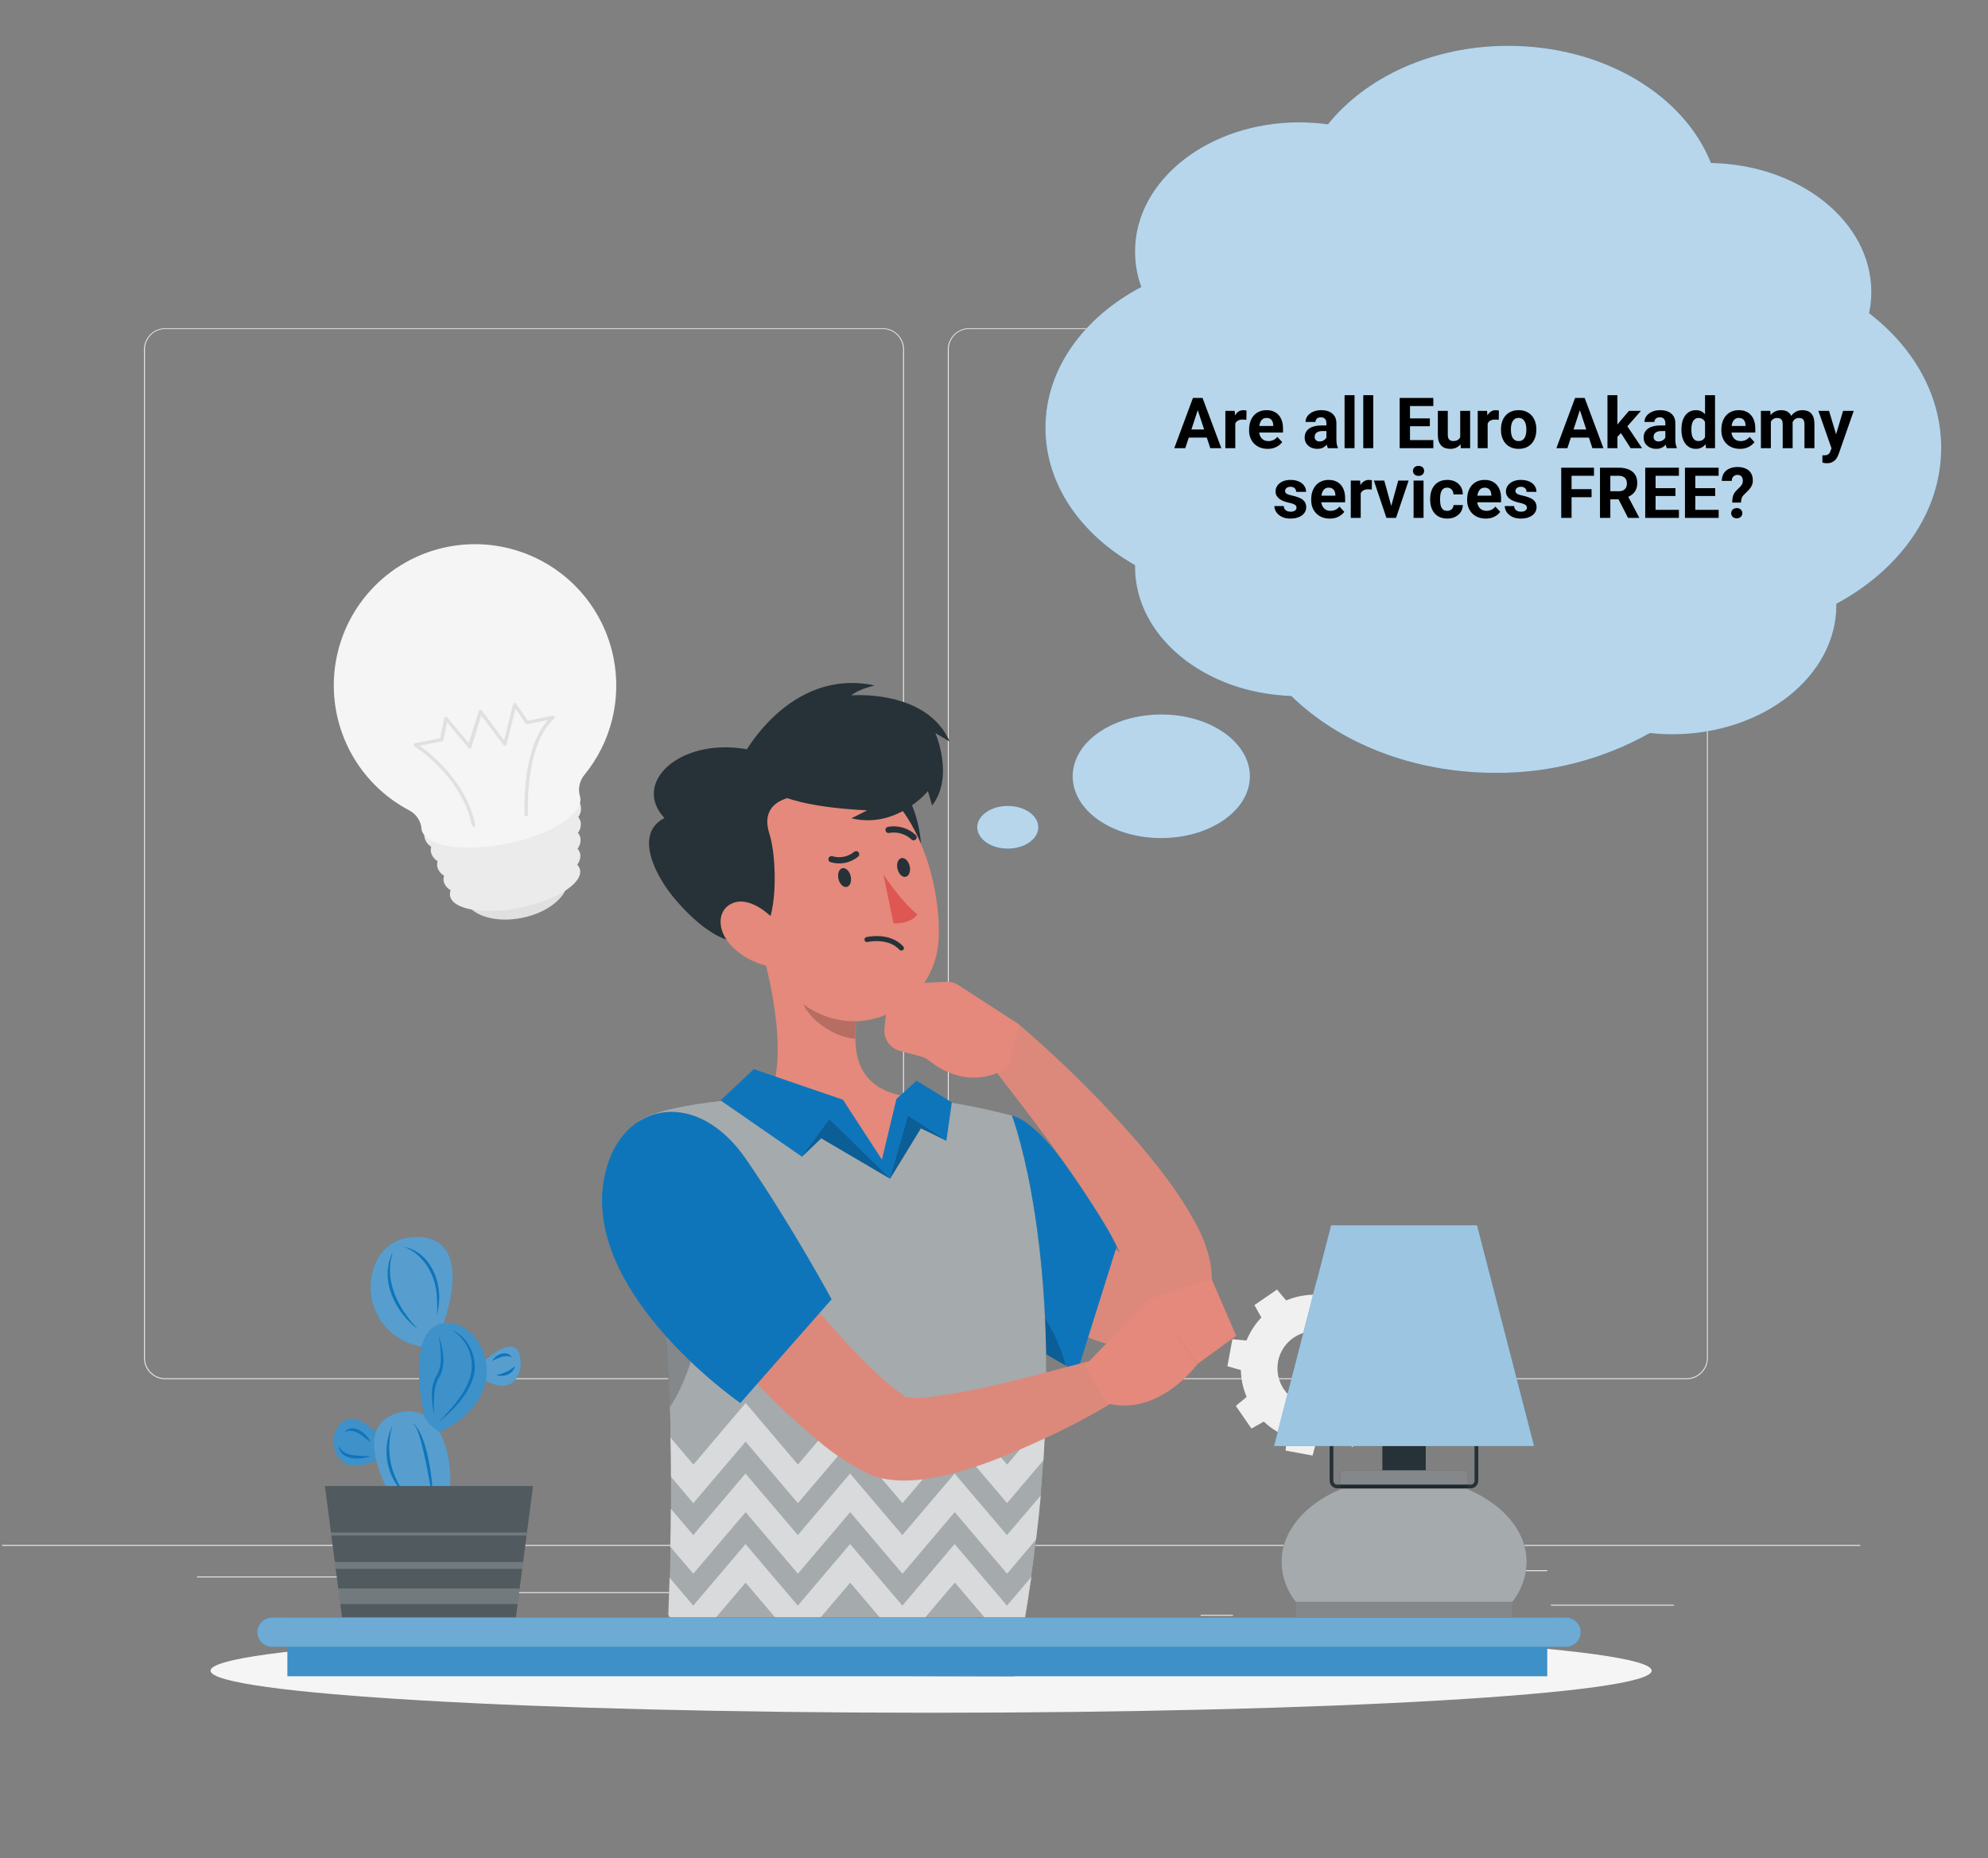<svg width="399" height="373" viewBox="0 0 399 373" fill="none" xmlns="http://www.w3.org/2000/svg">
<rect x="0" y="0" width="399" height="373" fill="#808080" stroke="none"/>
<g clip-path="url(#clip0_5117_7294)">
<path d="M373.348 310.137H0.404V310.323H373.348V310.137Z" fill="#EBEBEB"/>
<path d="M335.979 322.141H311.275V322.327H335.979V322.141Z" fill="#EBEBEB"/>
<path d="M247.457 324.17H240.976V324.356H247.457V324.17Z" fill="#EBEBEB"/>
<path d="M310.53 315.217H296.216V315.403H310.53V315.217Z" fill="#EBEBEB"/>
<path d="M71.748 316.471H39.533V316.657H71.748V316.471Z" fill="#EBEBEB"/>
<path d="M83.115 316.471H78.394V316.657H83.115V316.471Z" fill="#EBEBEB"/>
<path d="M168.341 319.619H98.466V319.806H168.341V319.619Z" fill="#EBEBEB"/>
<path d="M177.18 276.865H33.156C32.028 276.863 30.946 276.414 30.149 275.615C29.352 274.816 28.904 273.734 28.904 272.606V70.119C28.914 68.997 29.366 67.924 30.162 67.133C30.958 66.343 32.034 65.898 33.156 65.897H177.18C178.309 65.897 179.392 66.345 180.191 67.144C180.99 67.943 181.439 69.026 181.439 70.156V272.606C181.439 273.735 180.99 274.819 180.191 275.618C179.392 276.417 178.309 276.865 177.18 276.865ZM33.156 66.046C32.077 66.048 31.043 66.478 30.281 67.241C29.519 68.005 29.091 69.04 29.091 70.119V272.606C29.091 273.685 29.519 274.719 30.281 275.483C31.043 276.247 32.077 276.677 33.156 276.679H177.18C178.259 276.677 179.294 276.247 180.057 275.484C180.82 274.72 181.25 273.685 181.252 272.606V70.119C181.25 69.039 180.82 68.004 180.057 67.241C179.294 66.477 178.259 66.048 177.18 66.046H33.156Z" fill="#EBEBEB"/>
<path d="M338.523 276.865H194.491C193.362 276.863 192.28 276.414 191.482 275.615C190.684 274.817 190.234 273.735 190.232 272.606V70.119C190.244 68.996 190.698 67.923 191.495 67.133C192.292 66.343 193.369 65.898 194.491 65.897H338.523C339.643 65.9 340.717 66.346 341.512 67.136C342.306 67.927 342.757 68.998 342.767 70.119V272.606C342.767 273.733 342.32 274.814 341.525 275.612C340.729 276.411 339.65 276.861 338.523 276.865ZM194.491 66.046C193.412 66.048 192.377 66.477 191.614 67.241C190.851 68.004 190.421 69.039 190.419 70.119V272.606C190.421 273.685 190.851 274.72 191.614 275.484C192.377 276.247 193.412 276.677 194.491 276.679H338.523C339.602 276.677 340.637 276.247 341.4 275.484C342.164 274.72 342.593 273.685 342.595 272.606V70.119C342.593 69.039 342.164 68.004 341.4 67.241C340.637 66.477 339.602 66.048 338.523 66.046H194.491Z" fill="#EBEBEB"/>
<path d="M249.046 275.038C249.089 276.89 249.481 278.718 250.202 280.424L248.039 282.237L251.164 286.773L253.655 285.378C254.994 286.653 256.56 287.665 258.272 288.362L258.019 291.197L263.434 292.196L264.18 289.458C266.032 289.414 267.858 289.021 269.565 288.302L271.393 290.488L275.928 287.37L274.54 284.878C275.817 283.54 276.829 281.974 277.524 280.26L280.358 280.514L281.358 275.098L278.62 274.352C278.581 272.499 278.188 270.671 277.464 268.966L279.657 267.138L276.539 262.602L274.041 263.99C272.707 262.712 271.143 261.699 269.431 261.006L269.677 258.164L264.269 257.164L263.524 259.909C261.672 259.95 259.845 260.34 258.138 261.058L256.303 258.872L251.768 261.991L253.163 264.482C251.89 265.822 250.878 267.388 250.18 269.1L247.345 268.846L246.346 274.262L249.046 275.038ZM256.505 273.352C256.77 271.9 257.461 270.559 258.49 269.499C259.518 268.44 260.837 267.709 262.281 267.4C263.725 267.091 265.228 267.218 266.6 267.764C267.971 268.31 269.15 269.251 269.987 270.467C270.824 271.684 271.281 273.121 271.3 274.598C271.319 276.074 270.9 277.523 270.095 278.761C269.29 279.999 268.136 280.971 266.779 281.552C265.422 282.134 263.923 282.299 262.472 282.028C260.533 281.664 258.818 280.547 257.701 278.921C256.584 277.295 256.157 275.293 256.512 273.352H256.505Z" fill="#F0F0F0"/>
<path d="M113.861 176.088C114.54 179.445 110.475 183.108 104.784 184.257C99.093 185.406 93.931 183.608 93.252 180.251C92.573 176.894 96.639 173.223 102.33 172.045C108.021 170.866 113.182 172.724 113.861 176.088Z" fill="#E0E0E0"/>
<path d="M116.062 164.025C116.515 163.387 116.7 162.597 116.577 161.824C115.913 158.519 108.372 157.266 99.69 159.012C91.007 160.757 84.548 164.86 85.212 168.158C85.406 168.916 85.884 169.57 86.547 169.985C86.445 170.345 86.427 170.722 86.495 171.09C86.687 171.841 87.17 172.485 87.838 172.88C87.723 173.249 87.7 173.641 87.77 174.021C87.868 174.393 88.04 174.742 88.276 175.045C88.512 175.349 88.807 175.602 89.143 175.789C89.014 176.161 88.983 176.559 89.053 176.946C89.153 177.318 89.328 177.666 89.568 177.968C89.808 178.269 90.108 178.518 90.448 178.699C90.302 179.074 90.263 179.482 90.336 179.877C90.888 182.623 97.176 183.667 104.374 182.212C111.572 180.758 116.964 177.356 116.412 174.611C116.321 174.218 116.125 173.857 115.846 173.566C116.091 173.27 116.271 172.926 116.375 172.556C116.479 172.186 116.505 171.798 116.45 171.418C116.368 171.031 116.185 170.674 115.92 170.381C116.155 170.077 116.328 169.729 116.426 169.357C116.525 168.986 116.548 168.598 116.495 168.217C116.413 167.841 116.242 167.491 115.995 167.195C116.456 166.572 116.652 165.792 116.539 165.025C116.458 164.66 116.294 164.318 116.062 164.025Z" fill="#EBEBEB"/>
<path d="M123.14 132.081C122.21 127.385 120.105 123.002 117.023 119.339C113.941 115.676 109.982 112.854 105.515 111.135C101.047 109.416 96.218 108.856 91.476 109.508C86.734 110.161 82.234 112.003 78.397 114.864C74.559 117.725 71.509 121.512 69.53 125.871C67.55 130.23 66.707 135.019 67.079 139.791C67.45 144.564 69.024 149.165 71.653 153.165C74.283 157.165 77.882 160.434 82.116 162.667C82.795 163.017 83.376 163.529 83.809 164.158C84.243 164.786 84.514 165.512 84.6 166.271C84.6 166.345 84.6 166.42 84.6 166.494C85.279 169.851 92.961 171.127 101.755 169.352C110.549 167.576 117.128 163.384 116.449 160.064C116.449 159.989 116.449 159.922 116.397 159.847C116.183 159.108 116.155 158.326 116.315 157.573C116.475 156.82 116.819 156.117 117.315 155.528C119.956 152.292 121.848 148.512 122.855 144.458C123.862 140.404 123.96 136.177 123.14 132.081Z" fill="#F5F5F5"/>
<path d="M105.716 163.868H105.649C105.559 163.872 105.471 163.841 105.404 163.781C105.337 163.721 105.296 163.637 105.291 163.547C105.291 162.995 104.597 150.522 109.967 144.547L105.85 145.375C105.785 145.391 105.717 145.386 105.655 145.36C105.594 145.335 105.542 145.29 105.507 145.233L103.463 142.249L101.658 149.448C101.641 149.51 101.608 149.566 101.562 149.61C101.516 149.655 101.459 149.687 101.397 149.702C101.334 149.715 101.268 149.71 101.207 149.688C101.147 149.665 101.093 149.626 101.054 149.575L96.579 143.607L94.609 150.015C94.596 150.076 94.563 150.131 94.516 150.173C94.469 150.214 94.411 150.24 94.348 150.246C94.289 150.256 94.228 150.251 94.17 150.232C94.113 150.212 94.061 150.179 94.02 150.134L89.724 144.972L88.978 148.553C88.968 148.618 88.937 148.679 88.89 148.726C88.843 148.773 88.782 148.804 88.717 148.814L84.242 149.709C86.479 151.313 93.647 156.99 95.378 165.569C95.387 165.613 95.387 165.658 95.378 165.701C95.37 165.745 95.353 165.786 95.328 165.823C95.303 165.861 95.272 165.892 95.235 165.917C95.198 165.942 95.156 165.959 95.113 165.968C95.069 165.977 95.025 165.977 94.981 165.969C94.937 165.96 94.896 165.943 94.859 165.918C94.822 165.894 94.79 165.862 94.765 165.825C94.74 165.788 94.723 165.747 94.714 165.703C92.715 155.826 83.302 149.881 83.205 149.828C83.147 149.792 83.101 149.739 83.073 149.677C83.046 149.614 83.037 149.545 83.049 149.477C83.061 149.41 83.093 149.348 83.141 149.299C83.189 149.25 83.25 149.216 83.317 149.202L88.322 148.195L89.157 144.151C89.168 144.089 89.198 144.031 89.241 143.984C89.285 143.938 89.341 143.905 89.403 143.89C89.465 143.872 89.531 143.873 89.592 143.893C89.653 143.913 89.707 143.951 89.746 144.002L94.072 149.172L96.101 142.734C96.118 142.673 96.152 142.618 96.199 142.575C96.246 142.533 96.304 142.505 96.367 142.494C96.429 142.483 96.493 142.49 96.552 142.514C96.611 142.538 96.661 142.578 96.698 142.63L101.173 148.598L102.993 141.384C103.01 141.321 103.044 141.265 103.091 141.221C103.139 141.177 103.198 141.148 103.262 141.138C103.326 141.124 103.392 141.131 103.452 141.156C103.512 141.181 103.562 141.224 103.597 141.279L105.94 144.681L110.937 143.674C111.01 143.656 111.087 143.665 111.155 143.697C111.223 143.73 111.278 143.785 111.31 143.853C111.342 143.919 111.353 143.994 111.339 144.067C111.326 144.139 111.289 144.206 111.235 144.256C105.231 149.605 105.962 163.383 105.969 163.525C105.972 163.602 105.948 163.678 105.902 163.741C105.856 163.803 105.791 163.848 105.716 163.868Z" fill="#E0E0E0"/>
<path d="M186.876 343.827C266.748 343.827 331.497 340.046 331.497 335.382C331.497 330.718 266.748 326.938 186.876 326.938C107.005 326.938 42.256 330.718 42.256 335.382C42.256 340.046 107.005 343.827 186.876 343.827Z" fill="#F5F5F5"/>
<path d="M389.606 89.897C389.606 79.315 384.071 69.746 375.136 62.872C375.433 61.474 375.584 60.05 375.588 58.621C375.588 44.511 361.246 33.043 343.394 32.717C337.968 19.06 321.835 9.201 302.699 9.201C287.47 9.201 274.104 15.496 266.526 24.957C264.614 24.695 262.687 24.562 260.757 24.559C242.561 24.559 227.803 36.172 227.803 50.499C227.801 52.925 228.23 55.332 229.069 57.608C217.475 63.704 209.825 74.087 209.825 85.882C209.825 97.242 216.915 107.281 227.803 113.45V113.812C227.803 127.722 241.693 139.137 259.165 139.715C268.787 149.122 283.546 155.146 300.095 155.146C310.961 155.239 321.663 152.483 331.132 147.15C332.621 147.317 334.118 147.402 335.617 147.403C353.812 147.403 368.571 135.79 368.571 121.463V121.21C381.304 114.336 389.606 102.886 389.606 89.897Z" fill="#0F75BB"/>
<path d="M208.396 166.072C208.396 168.442 205.646 170.359 202.264 170.359C198.882 170.359 196.133 168.442 196.133 166.072C196.133 163.703 198.882 161.785 202.264 161.785C205.646 161.785 208.396 163.703 208.396 166.072Z" fill="#0F75BB"/>
<path d="M250.863 155.833C250.863 162.689 242.887 168.242 233.048 168.242C223.209 168.242 215.287 162.725 215.287 155.833C215.287 148.941 223.263 143.424 233.102 143.424C242.941 143.424 250.863 149.032 250.863 155.833Z" fill="#0F75BB"/>
<path opacity="0.7" d="M389.606 89.897C389.606 79.315 384.071 69.746 375.136 62.872C375.433 61.474 375.584 60.05 375.588 58.621C375.588 44.511 361.246 33.043 343.394 32.717C337.968 19.06 321.835 9.201 302.699 9.201C287.47 9.201 274.104 15.496 266.526 24.957C264.614 24.695 262.687 24.562 260.757 24.559C242.561 24.559 227.803 36.172 227.803 50.499C227.801 52.925 228.23 55.332 229.069 57.608C217.475 63.704 209.825 74.087 209.825 85.882C209.825 97.242 216.915 107.281 227.803 113.45V113.812C227.803 127.722 241.693 139.137 259.165 139.715C268.787 149.122 283.546 155.146 300.095 155.146C310.961 155.239 321.663 152.483 331.132 147.15C332.621 147.317 334.118 147.402 335.617 147.403C353.812 147.403 368.571 135.79 368.571 121.463V121.21C381.304 114.336 389.606 102.886 389.606 89.897Z" fill="white"/>
<path d="M240.631 81.612L237.89 89.967H235.682L239.427 79.889H240.832L240.631 81.612ZM242.908 89.967L240.16 81.612L239.939 79.889H241.358L245.123 89.967H242.908ZM242.784 86.215V87.842H237.461V86.215H242.784ZM247.926 84.111V89.967H245.933V82.477H247.809L247.926 84.111ZM250.183 82.429L250.148 84.277C250.051 84.263 249.934 84.252 249.795 84.243C249.662 84.229 249.539 84.222 249.428 84.222C249.147 84.222 248.902 84.259 248.695 84.332C248.492 84.402 248.321 84.505 248.183 84.644C248.049 84.782 247.947 84.951 247.878 85.149C247.813 85.348 247.776 85.574 247.767 85.828L247.366 85.703C247.366 85.219 247.414 84.773 247.511 84.367C247.608 83.956 247.749 83.599 247.933 83.294C248.123 82.99 248.353 82.754 248.626 82.588C248.898 82.422 249.209 82.339 249.56 82.339C249.671 82.339 249.784 82.348 249.899 82.367C250.015 82.38 250.109 82.401 250.183 82.429ZM254.433 90.105C253.851 90.105 253.33 90.013 252.869 89.828C252.407 89.639 252.015 89.378 251.692 89.046C251.373 88.714 251.129 88.329 250.958 87.89C250.787 87.447 250.702 86.977 250.702 86.478V86.201C250.702 85.634 250.783 85.115 250.944 84.644C251.106 84.173 251.337 83.765 251.637 83.419C251.941 83.073 252.31 82.807 252.744 82.623C253.178 82.434 253.667 82.339 254.211 82.339C254.742 82.339 255.213 82.427 255.623 82.602C256.034 82.777 256.378 83.027 256.655 83.35C256.936 83.673 257.149 84.06 257.292 84.512C257.435 84.96 257.506 85.458 257.506 86.007V86.838H251.553V85.509H255.547V85.357C255.547 85.08 255.497 84.833 255.395 84.616C255.298 84.395 255.15 84.219 254.952 84.09C254.754 83.961 254.5 83.896 254.191 83.896C253.928 83.896 253.702 83.954 253.512 84.07C253.323 84.185 253.169 84.346 253.049 84.554C252.933 84.762 252.846 85.006 252.786 85.288C252.73 85.565 252.702 85.869 252.702 86.201V86.478C252.702 86.778 252.744 87.055 252.827 87.309C252.915 87.563 253.037 87.782 253.194 87.966C253.355 88.151 253.549 88.294 253.775 88.396C254.006 88.497 254.267 88.548 254.558 88.548C254.917 88.548 255.252 88.479 255.561 88.34C255.875 88.197 256.145 87.983 256.371 87.697L257.34 88.749C257.183 88.975 256.969 89.192 256.696 89.399C256.429 89.607 256.106 89.778 255.727 89.911C255.349 90.041 254.917 90.105 254.433 90.105ZM266.214 88.278V84.942C266.214 84.702 266.175 84.496 266.096 84.326C266.018 84.15 265.895 84.014 265.729 83.917C265.568 83.82 265.358 83.772 265.099 83.772C264.878 83.772 264.686 83.811 264.525 83.889C264.363 83.963 264.239 84.072 264.151 84.215C264.063 84.353 264.02 84.517 264.02 84.706H262.026C262.026 84.388 262.1 84.086 262.248 83.799C262.395 83.513 262.61 83.262 262.891 83.045C263.173 82.823 263.507 82.65 263.895 82.526C264.287 82.401 264.726 82.339 265.21 82.339C265.792 82.339 266.308 82.436 266.761 82.63C267.213 82.823 267.568 83.114 267.827 83.502C268.09 83.889 268.221 84.374 268.221 84.955V88.16C268.221 88.571 268.246 88.908 268.297 89.171C268.348 89.429 268.422 89.655 268.519 89.849V89.967H266.504C266.408 89.764 266.334 89.51 266.283 89.205C266.237 88.896 266.214 88.587 266.214 88.278ZM266.477 85.405L266.491 86.534H265.376C265.113 86.534 264.885 86.564 264.691 86.624C264.497 86.684 264.338 86.769 264.213 86.88C264.089 86.986 263.996 87.11 263.936 87.254C263.881 87.397 263.853 87.553 263.853 87.724C263.853 87.895 263.893 88.049 263.971 88.188C264.05 88.322 264.163 88.428 264.31 88.506C264.458 88.58 264.631 88.617 264.829 88.617C265.129 88.617 265.39 88.557 265.612 88.437C265.833 88.317 266.004 88.169 266.124 87.994C266.248 87.819 266.313 87.653 266.318 87.496L266.844 88.34C266.77 88.529 266.668 88.725 266.539 88.928C266.414 89.132 266.255 89.323 266.061 89.503C265.868 89.678 265.635 89.824 265.362 89.939C265.09 90.05 264.767 90.105 264.393 90.105C263.918 90.105 263.487 90.011 263.099 89.821C262.716 89.628 262.411 89.362 262.185 89.025C261.964 88.684 261.853 88.296 261.853 87.863C261.853 87.47 261.927 87.122 262.075 86.817C262.222 86.513 262.439 86.257 262.725 86.049C263.016 85.837 263.378 85.678 263.812 85.572C264.246 85.461 264.749 85.405 265.321 85.405H266.477ZM271.862 79.335V89.967H269.862V79.335H271.862ZM275.614 79.335V89.967H273.613V79.335H275.614ZM287.678 88.347V89.967H282.314V88.347H287.678ZM282.992 79.889V89.967H280.916V79.889H282.992ZM286.979 83.993V85.572H282.314V83.993H286.979ZM287.671 79.889V81.515H282.314V79.889H287.671ZM293.07 88.174V82.477H295.064V89.967H293.188L293.07 88.174ZM293.292 86.637L293.88 86.624C293.88 87.122 293.822 87.586 293.707 88.015C293.592 88.439 293.419 88.809 293.188 89.122C292.957 89.431 292.666 89.674 292.316 89.849C291.965 90.02 291.552 90.105 291.077 90.105C290.712 90.105 290.375 90.055 290.066 89.953C289.762 89.847 289.499 89.683 289.277 89.462C289.06 89.235 288.889 88.947 288.765 88.596C288.645 88.241 288.585 87.814 288.585 87.316V82.477H290.578V87.33C290.578 87.551 290.604 87.738 290.655 87.89C290.71 88.043 290.786 88.167 290.883 88.264C290.98 88.361 291.093 88.43 291.222 88.472C291.356 88.513 291.504 88.534 291.665 88.534C292.076 88.534 292.399 88.451 292.634 88.285C292.874 88.119 293.043 87.893 293.139 87.606C293.241 87.316 293.292 86.993 293.292 86.637ZM298.58 84.111V89.967H296.586V82.477H298.462L298.58 84.111ZM300.836 82.429L300.802 84.277C300.705 84.263 300.587 84.252 300.449 84.243C300.315 84.229 300.193 84.222 300.082 84.222C299.8 84.222 299.556 84.259 299.348 84.332C299.145 84.402 298.974 84.505 298.836 84.644C298.702 84.782 298.601 84.951 298.531 85.149C298.467 85.348 298.43 85.574 298.421 85.828L298.019 85.703C298.019 85.219 298.068 84.773 298.165 84.367C298.262 83.956 298.402 83.599 298.587 83.294C298.776 82.99 299.007 82.754 299.279 82.588C299.551 82.422 299.863 82.339 300.213 82.339C300.324 82.339 300.437 82.348 300.553 82.367C300.668 82.38 300.763 82.401 300.836 82.429ZM301.252 86.298V86.153C301.252 85.604 301.33 85.099 301.487 84.637C301.644 84.171 301.872 83.767 302.172 83.426C302.472 83.084 302.841 82.819 303.28 82.63C303.718 82.436 304.221 82.339 304.789 82.339C305.356 82.339 305.862 82.436 306.305 82.63C306.748 82.819 307.119 83.084 307.419 83.426C307.724 83.767 307.954 84.171 308.111 84.637C308.268 85.099 308.347 85.604 308.347 86.153V86.298C308.347 86.843 308.268 87.348 308.111 87.814C307.954 88.276 307.724 88.679 307.419 89.025C307.119 89.367 306.75 89.632 306.312 89.821C305.873 90.011 305.37 90.105 304.803 90.105C304.235 90.105 303.73 90.011 303.287 89.821C302.848 89.632 302.477 89.367 302.172 89.025C301.872 88.679 301.644 88.276 301.487 87.814C301.33 87.348 301.252 86.843 301.252 86.298ZM303.245 86.153V86.298C303.245 86.612 303.273 86.905 303.328 87.177C303.384 87.45 303.471 87.689 303.591 87.897C303.716 88.1 303.877 88.259 304.076 88.375C304.274 88.49 304.516 88.548 304.803 88.548C305.079 88.548 305.317 88.49 305.516 88.375C305.714 88.259 305.873 88.1 305.993 87.897C306.113 87.689 306.201 87.45 306.256 87.177C306.316 86.905 306.346 86.612 306.346 86.298V86.153C306.346 85.848 306.316 85.562 306.256 85.295C306.201 85.022 306.111 84.782 305.986 84.575C305.866 84.362 305.707 84.196 305.509 84.076C305.31 83.956 305.07 83.896 304.789 83.896C304.507 83.896 304.267 83.956 304.069 84.076C303.875 84.196 303.716 84.362 303.591 84.575C303.471 84.782 303.384 85.022 303.328 85.295C303.273 85.562 303.245 85.848 303.245 86.153ZM317.324 81.612L314.583 89.967H312.375L316.12 79.889H317.525L317.324 81.612ZM319.601 89.967L316.853 81.612L316.632 79.889H318.051L321.816 89.967H319.601ZM319.477 86.215V87.842H314.154V86.215H319.477ZM324.62 79.328V89.967H322.626V79.328H324.62ZM329.34 82.477L326.087 86.188L324.343 87.953L323.616 86.513L325 84.755L326.945 82.477H329.34ZM327.271 89.967L325.056 86.506L326.433 85.302L329.569 89.967H327.271ZM334.241 88.278V84.942C334.241 84.702 334.202 84.496 334.123 84.326C334.045 84.15 333.922 84.014 333.756 83.917C333.595 83.82 333.385 83.772 333.126 83.772C332.905 83.772 332.713 83.811 332.552 83.889C332.39 83.963 332.266 84.072 332.178 84.215C332.09 84.353 332.047 84.517 332.047 84.706H330.053C330.053 84.388 330.127 84.086 330.275 83.799C330.422 83.513 330.637 83.262 330.918 83.045C331.2 82.823 331.534 82.65 331.922 82.526C332.314 82.401 332.753 82.339 333.237 82.339C333.819 82.339 334.335 82.436 334.788 82.63C335.24 82.823 335.595 83.114 335.854 83.502C336.117 83.889 336.248 84.374 336.248 84.955V88.16C336.248 88.571 336.274 88.908 336.324 89.171C336.375 89.429 336.449 89.655 336.546 89.849V89.967H334.532C334.435 89.764 334.361 89.51 334.31 89.205C334.264 88.896 334.241 88.587 334.241 88.278ZM334.504 85.405L334.518 86.534H333.403C333.14 86.534 332.912 86.564 332.718 86.624C332.524 86.684 332.365 86.769 332.24 86.88C332.116 86.986 332.024 87.11 331.964 87.254C331.908 87.397 331.881 87.553 331.881 87.724C331.881 87.895 331.92 88.049 331.998 88.188C332.077 88.322 332.19 88.428 332.337 88.506C332.485 88.58 332.658 88.617 332.856 88.617C333.156 88.617 333.417 88.557 333.639 88.437C333.86 88.317 334.031 88.169 334.151 87.994C334.275 87.819 334.34 87.653 334.345 87.496L334.871 88.34C334.797 88.529 334.695 88.725 334.566 88.928C334.442 89.132 334.282 89.323 334.089 89.503C333.895 89.678 333.662 89.824 333.389 89.939C333.117 90.05 332.794 90.105 332.42 90.105C331.945 90.105 331.514 90.011 331.126 89.821C330.743 89.628 330.438 89.362 330.212 89.025C329.991 88.684 329.88 88.296 329.88 87.863C329.88 87.47 329.954 87.122 330.102 86.817C330.249 86.513 330.466 86.257 330.752 86.049C331.043 85.837 331.405 85.678 331.839 85.572C332.273 85.461 332.776 85.405 333.348 85.405H334.504ZM342.208 88.333V79.335H344.215V89.967H342.409L342.208 88.333ZM337.473 86.312V86.167C337.473 85.594 337.538 85.075 337.667 84.609C337.796 84.139 337.986 83.735 338.235 83.398C338.484 83.061 338.791 82.8 339.155 82.616C339.52 82.431 339.935 82.339 340.401 82.339C340.84 82.339 341.223 82.431 341.55 82.616C341.882 82.8 342.164 83.064 342.395 83.405C342.63 83.742 342.819 84.141 342.962 84.602C343.105 85.059 343.209 85.56 343.274 86.105V86.423C343.209 86.944 343.105 87.429 342.962 87.876C342.819 88.324 342.63 88.716 342.395 89.053C342.164 89.385 341.882 89.644 341.55 89.828C341.218 90.013 340.83 90.105 340.387 90.105C339.921 90.105 339.506 90.011 339.141 89.821C338.782 89.632 338.477 89.367 338.228 89.025C337.983 88.684 337.796 88.282 337.667 87.821C337.538 87.36 337.473 86.857 337.473 86.312ZM339.467 86.167V86.312C339.467 86.621 339.49 86.91 339.536 87.177C339.587 87.445 339.668 87.683 339.778 87.89C339.894 88.093 340.041 88.252 340.221 88.368C340.406 88.479 340.63 88.534 340.893 88.534C341.234 88.534 341.516 88.458 341.737 88.306C341.959 88.149 342.127 87.934 342.242 87.662C342.362 87.39 342.432 87.076 342.45 86.721V85.814C342.436 85.523 342.395 85.262 342.325 85.032C342.261 84.796 342.164 84.596 342.035 84.429C341.91 84.263 341.753 84.134 341.564 84.042C341.379 83.95 341.16 83.903 340.907 83.903C340.648 83.903 340.427 83.963 340.242 84.083C340.057 84.199 339.907 84.358 339.792 84.561C339.681 84.764 339.598 85.004 339.543 85.281C339.492 85.553 339.467 85.848 339.467 86.167ZM349.22 90.105C348.638 90.105 348.117 90.013 347.655 89.828C347.194 89.639 346.802 89.378 346.479 89.046C346.16 88.714 345.916 88.329 345.745 87.89C345.574 87.447 345.489 86.977 345.489 86.478V86.201C345.489 85.634 345.569 85.115 345.731 84.644C345.892 84.173 346.123 83.765 346.423 83.419C346.728 83.073 347.097 82.807 347.531 82.623C347.964 82.434 348.454 82.339 348.998 82.339C349.529 82.339 349.999 82.427 350.41 82.602C350.821 82.777 351.165 83.027 351.441 83.35C351.723 83.673 351.935 84.06 352.078 84.512C352.221 84.96 352.293 85.458 352.293 86.007V86.838H346.34V85.509H350.334V85.357C350.334 85.08 350.283 84.833 350.182 84.616C350.085 84.395 349.937 84.219 349.739 84.09C349.54 83.961 349.286 83.896 348.977 83.896C348.714 83.896 348.488 83.954 348.299 84.07C348.11 84.185 347.955 84.346 347.835 84.554C347.72 84.762 347.632 85.006 347.572 85.288C347.517 85.565 347.489 85.869 347.489 86.201V86.478C347.489 86.778 347.531 87.055 347.614 87.309C347.701 87.563 347.824 87.782 347.981 87.966C348.142 88.151 348.336 88.294 348.562 88.396C348.793 88.497 349.053 88.548 349.344 88.548C349.704 88.548 350.039 88.479 350.348 88.34C350.662 88.197 350.932 87.983 351.158 87.697L352.127 88.749C351.97 88.975 351.755 89.192 351.483 89.399C351.215 89.607 350.892 89.778 350.514 89.911C350.136 90.041 349.704 90.105 349.22 90.105ZM355.421 84.028V89.967H353.421V82.477H355.297L355.421 84.028ZM355.145 85.959H354.591C354.591 85.438 354.653 84.958 354.778 84.519C354.907 84.076 355.094 83.693 355.338 83.37C355.588 83.043 355.894 82.789 356.259 82.609C356.624 82.429 357.046 82.339 357.526 82.339C357.858 82.339 358.162 82.39 358.439 82.491C358.716 82.588 358.954 82.743 359.152 82.955C359.355 83.163 359.512 83.435 359.623 83.772C359.734 84.104 359.789 84.503 359.789 84.969V89.967H357.796V85.191C357.796 84.849 357.749 84.586 357.657 84.402C357.565 84.217 357.433 84.088 357.263 84.014C357.097 83.94 356.896 83.903 356.66 83.903C356.402 83.903 356.176 83.956 355.982 84.062C355.793 84.169 355.636 84.316 355.511 84.505C355.387 84.69 355.295 84.907 355.235 85.156C355.175 85.405 355.145 85.673 355.145 85.959ZM359.602 85.731L358.889 85.821C358.889 85.332 358.949 84.877 359.069 84.457C359.194 84.037 359.376 83.668 359.616 83.35C359.861 83.031 360.163 82.784 360.523 82.609C360.883 82.429 361.298 82.339 361.769 82.339C362.129 82.339 362.456 82.392 362.752 82.498C363.047 82.6 363.298 82.763 363.506 82.99C363.718 83.211 363.88 83.502 363.991 83.862C364.106 84.222 364.164 84.662 364.164 85.184V89.967H362.163V85.184C362.163 84.838 362.117 84.575 362.025 84.395C361.937 84.21 361.808 84.083 361.637 84.014C361.471 83.94 361.273 83.903 361.042 83.903C360.802 83.903 360.592 83.952 360.412 84.049C360.232 84.141 360.082 84.27 359.962 84.436C359.842 84.602 359.752 84.796 359.692 85.018C359.632 85.235 359.602 85.472 359.602 85.731ZM367.929 89.122L369.916 82.477H372.054L369.043 91.095C368.979 91.284 368.891 91.487 368.78 91.704C368.674 91.921 368.529 92.126 368.344 92.32C368.164 92.519 367.936 92.68 367.659 92.805C367.387 92.929 367.052 92.992 366.655 92.992C366.466 92.992 366.312 92.98 366.192 92.957C366.072 92.934 365.929 92.902 365.763 92.86V91.4C365.813 91.4 365.866 91.4 365.922 91.4C365.977 91.404 366.03 91.406 366.081 91.406C366.344 91.406 366.559 91.376 366.725 91.317C366.891 91.257 367.025 91.164 367.126 91.04C367.228 90.92 367.308 90.763 367.368 90.569L367.929 89.122ZM367.098 82.477L368.725 87.904L369.009 90.015L367.652 90.161L364.96 82.477H367.098ZM260.22 101.897C260.22 101.754 260.178 101.625 260.095 101.51C260.012 101.394 259.857 101.288 259.631 101.191C259.41 101.09 259.089 100.997 258.669 100.914C258.291 100.831 257.938 100.727 257.61 100.603C257.287 100.474 257.006 100.319 256.766 100.139C256.53 99.959 256.346 99.747 256.212 99.502C256.078 99.253 256.011 98.969 256.011 98.651C256.011 98.337 256.078 98.042 256.212 97.765C256.35 97.488 256.546 97.243 256.8 97.031C257.059 96.814 257.372 96.646 257.742 96.526C258.115 96.401 258.535 96.339 259.001 96.339C259.652 96.339 260.21 96.443 260.676 96.65C261.147 96.858 261.507 97.144 261.756 97.509C262.01 97.869 262.137 98.279 262.137 98.741H260.143C260.143 98.547 260.102 98.374 260.019 98.222C259.94 98.065 259.816 97.943 259.645 97.855C259.479 97.763 259.262 97.716 258.994 97.716C258.773 97.716 258.581 97.756 258.42 97.834C258.258 97.908 258.134 98.01 258.046 98.139C257.963 98.263 257.921 98.402 257.921 98.554C257.921 98.669 257.945 98.773 257.991 98.865C258.041 98.953 258.122 99.034 258.233 99.108C258.344 99.182 258.487 99.251 258.662 99.315C258.842 99.375 259.064 99.431 259.327 99.481C259.866 99.592 260.349 99.738 260.773 99.918C261.198 100.093 261.535 100.333 261.784 100.637C262.033 100.937 262.158 101.332 262.158 101.821C262.158 102.153 262.084 102.458 261.936 102.735C261.788 103.012 261.576 103.254 261.299 103.462C261.022 103.665 260.69 103.824 260.303 103.939C259.92 104.05 259.488 104.105 259.008 104.105C258.311 104.105 257.721 103.981 257.236 103.731C256.756 103.482 256.392 103.166 256.143 102.783C255.898 102.396 255.776 101.999 255.776 101.593H257.665C257.675 101.865 257.744 102.084 257.873 102.25C258.007 102.416 258.175 102.536 258.378 102.61C258.586 102.684 258.81 102.721 259.05 102.721C259.308 102.721 259.523 102.686 259.693 102.617C259.864 102.543 259.993 102.446 260.081 102.326C260.173 102.202 260.22 102.059 260.22 101.897ZM266.899 104.105C266.318 104.105 265.796 104.013 265.335 103.828C264.873 103.639 264.481 103.378 264.158 103.046C263.84 102.714 263.595 102.329 263.424 101.89C263.254 101.447 263.168 100.977 263.168 100.478V100.201C263.168 99.634 263.249 99.115 263.41 98.644C263.572 98.173 263.803 97.765 264.103 97.419C264.407 97.073 264.776 96.807 265.21 96.623C265.644 96.434 266.133 96.339 266.678 96.339C267.208 96.339 267.679 96.427 268.09 96.602C268.5 96.777 268.844 97.027 269.121 97.35C269.402 97.673 269.615 98.06 269.758 98.512C269.901 98.96 269.972 99.458 269.972 100.008V100.838H264.02V99.509H268.013V99.357C268.013 99.08 267.963 98.833 267.861 98.616C267.764 98.395 267.617 98.219 267.418 98.09C267.22 97.961 266.966 97.896 266.657 97.896C266.394 97.896 266.168 97.954 265.978 98.07C265.789 98.185 265.635 98.346 265.515 98.554C265.399 98.762 265.312 99.006 265.252 99.288C265.196 99.565 265.169 99.869 265.169 100.201V100.478C265.169 100.778 265.21 101.055 265.293 101.309C265.381 101.563 265.503 101.782 265.66 101.966C265.822 102.151 266.015 102.294 266.241 102.396C266.472 102.497 266.733 102.548 267.024 102.548C267.384 102.548 267.718 102.479 268.027 102.34C268.341 102.197 268.611 101.983 268.837 101.696L269.806 102.749C269.649 102.975 269.435 103.192 269.162 103.399C268.895 103.607 268.572 103.778 268.193 103.911C267.815 104.041 267.384 104.105 266.899 104.105ZM273.101 98.111V103.967H271.107V96.477H272.983L273.101 98.111ZM275.357 96.429L275.323 98.277C275.226 98.263 275.108 98.252 274.97 98.243C274.836 98.229 274.714 98.222 274.603 98.222C274.321 98.222 274.077 98.259 273.869 98.332C273.666 98.402 273.495 98.505 273.357 98.644C273.223 98.782 273.122 98.951 273.052 99.149C272.988 99.348 272.951 99.574 272.942 99.828L272.54 99.703C272.54 99.219 272.589 98.773 272.686 98.367C272.783 97.956 272.923 97.599 273.108 97.294C273.297 96.99 273.528 96.754 273.8 96.588C274.072 96.422 274.384 96.339 274.734 96.339C274.845 96.339 274.958 96.348 275.074 96.367C275.189 96.38 275.284 96.401 275.357 96.429ZM278.971 102.513L280.632 96.477H282.715L280.189 103.967H278.929L278.971 102.513ZM277.828 96.477L279.497 102.52L279.531 103.967H278.265L275.738 96.477H277.828ZM285.712 96.477V103.967H283.712V96.477H285.712ZM283.587 94.525C283.587 94.235 283.689 93.995 283.892 93.806C284.095 93.617 284.367 93.522 284.709 93.522C285.046 93.522 285.316 93.617 285.519 93.806C285.726 93.995 285.83 94.235 285.83 94.525C285.83 94.816 285.726 95.056 285.519 95.245C285.316 95.435 285.046 95.529 284.709 95.529C284.367 95.529 284.095 95.435 283.892 95.245C283.689 95.056 283.587 94.816 283.587 94.525ZM290.454 102.548C290.698 102.548 290.915 102.502 291.104 102.409C291.294 102.312 291.441 102.179 291.547 102.008C291.658 101.833 291.716 101.627 291.72 101.392H293.596C293.592 101.918 293.451 102.386 293.174 102.797C292.897 103.203 292.526 103.524 292.06 103.759C291.594 103.99 291.072 104.105 290.495 104.105C289.914 104.105 289.406 104.008 288.973 103.815C288.543 103.621 288.186 103.353 287.9 103.012C287.614 102.666 287.399 102.264 287.256 101.807C287.113 101.346 287.041 100.852 287.041 100.326V100.125C287.041 99.594 287.113 99.101 287.256 98.644C287.399 98.183 287.614 97.781 287.9 97.44C288.186 97.094 288.543 96.823 288.973 96.63C289.402 96.436 289.905 96.339 290.481 96.339C291.095 96.339 291.633 96.457 292.094 96.692C292.56 96.927 292.925 97.264 293.188 97.703C293.456 98.136 293.592 98.651 293.596 99.246H291.72C291.716 98.997 291.663 98.771 291.561 98.568C291.464 98.365 291.321 98.203 291.132 98.083C290.948 97.959 290.719 97.896 290.447 97.896C290.156 97.896 289.918 97.959 289.734 98.083C289.549 98.203 289.406 98.369 289.305 98.582C289.203 98.789 289.132 99.027 289.09 99.295C289.053 99.558 289.035 99.835 289.035 100.125V100.326C289.035 100.617 289.053 100.896 289.09 101.163C289.127 101.431 289.196 101.669 289.298 101.876C289.404 102.084 289.549 102.248 289.734 102.368C289.918 102.488 290.158 102.548 290.454 102.548ZM298.199 104.105C297.618 104.105 297.096 104.013 296.635 103.828C296.173 103.639 295.781 103.378 295.458 103.046C295.14 102.714 294.895 102.329 294.725 101.89C294.554 101.447 294.468 100.977 294.468 100.478V100.201C294.468 99.634 294.549 99.115 294.711 98.644C294.872 98.173 295.103 97.765 295.403 97.419C295.707 97.073 296.077 96.807 296.51 96.623C296.944 96.434 297.433 96.339 297.978 96.339C298.508 96.339 298.979 96.427 299.39 96.602C299.8 96.777 300.144 97.027 300.421 97.35C300.703 97.673 300.915 98.06 301.058 98.512C301.201 98.96 301.272 99.458 301.272 100.008V100.838H295.32V99.509H299.314V99.357C299.314 99.08 299.263 98.833 299.161 98.616C299.064 98.395 298.917 98.219 298.718 98.09C298.52 97.961 298.266 97.896 297.957 97.896C297.694 97.896 297.468 97.954 297.279 98.07C297.089 98.185 296.935 98.346 296.815 98.554C296.7 98.762 296.612 99.006 296.552 99.288C296.496 99.565 296.469 99.869 296.469 100.201V100.478C296.469 100.778 296.51 101.055 296.593 101.309C296.681 101.563 296.803 101.782 296.96 101.966C297.122 102.151 297.316 102.294 297.542 102.396C297.772 102.497 298.033 102.548 298.324 102.548C298.684 102.548 299.018 102.479 299.327 102.34C299.641 102.197 299.911 101.983 300.137 101.696L301.106 102.749C300.949 102.975 300.735 103.192 300.463 103.399C300.195 103.607 299.872 103.778 299.494 103.911C299.115 104.041 298.684 104.105 298.199 104.105ZM306.457 101.897C306.457 101.754 306.415 101.625 306.332 101.51C306.249 101.394 306.095 101.288 305.869 101.191C305.647 101.09 305.326 100.997 304.906 100.914C304.528 100.831 304.175 100.727 303.847 100.603C303.524 100.474 303.243 100.319 303.003 100.139C302.768 99.959 302.583 99.747 302.449 99.502C302.315 99.253 302.248 98.969 302.248 98.651C302.248 98.337 302.315 98.042 302.449 97.765C302.588 97.488 302.784 97.243 303.038 97.031C303.296 96.814 303.61 96.646 303.979 96.526C304.353 96.401 304.773 96.339 305.239 96.339C305.889 96.339 306.448 96.443 306.914 96.65C307.384 96.858 307.744 97.144 307.994 97.509C308.247 97.869 308.374 98.279 308.374 98.741H306.381C306.381 98.547 306.339 98.374 306.256 98.222C306.178 98.065 306.053 97.943 305.882 97.855C305.716 97.763 305.499 97.716 305.232 97.716C305.01 97.716 304.819 97.756 304.657 97.834C304.496 97.908 304.371 98.01 304.283 98.139C304.2 98.263 304.159 98.402 304.159 98.554C304.159 98.669 304.182 98.773 304.228 98.865C304.279 98.953 304.36 99.034 304.47 99.108C304.581 99.182 304.724 99.251 304.899 99.315C305.079 99.375 305.301 99.431 305.564 99.481C306.104 99.592 306.586 99.738 307.011 99.918C307.435 100.093 307.772 100.333 308.021 100.637C308.27 100.937 308.395 101.332 308.395 101.821C308.395 102.153 308.321 102.458 308.173 102.735C308.026 103.012 307.814 103.254 307.537 103.462C307.26 103.665 306.928 103.824 306.54 103.939C306.157 104.05 305.725 104.105 305.246 104.105C304.549 104.105 303.958 103.981 303.474 103.731C302.994 103.482 302.629 103.166 302.38 102.783C302.135 102.396 302.013 101.999 302.013 101.593H303.903C303.912 101.865 303.981 102.084 304.11 102.25C304.244 102.416 304.413 102.536 304.616 102.61C304.823 102.684 305.047 102.721 305.287 102.721C305.546 102.721 305.76 102.686 305.931 102.617C306.102 102.543 306.231 102.446 306.318 102.326C306.411 102.202 306.457 102.059 306.457 101.897ZM315.421 93.889V103.967H313.344V93.889H315.421ZM319.435 98.194V99.814H314.853V98.194H319.435ZM319.92 93.889V95.515H314.853V93.889H319.92ZM321.124 93.889H324.883C325.653 93.889 326.315 94.004 326.869 94.235C327.428 94.466 327.857 94.807 328.157 95.259C328.457 95.711 328.607 96.267 328.607 96.927C328.607 97.467 328.514 97.931 328.33 98.319C328.15 98.702 327.894 99.022 327.561 99.281C327.234 99.535 326.848 99.738 326.405 99.89L325.748 100.236H322.481L322.467 98.616H324.896C325.261 98.616 325.563 98.552 325.803 98.422C326.043 98.293 326.223 98.113 326.343 97.883C326.468 97.652 326.53 97.384 326.53 97.08C326.53 96.757 326.47 96.477 326.35 96.242C326.23 96.007 326.048 95.827 325.803 95.702C325.559 95.578 325.252 95.515 324.883 95.515H323.201V103.967H321.124V93.889ZM326.758 103.967L324.46 99.475L326.655 99.461L328.98 103.87V103.967H326.758ZM336.968 102.347V103.967H331.604V102.347H336.968ZM332.282 93.889V103.967H330.205V93.889H332.282ZM336.269 97.993V99.572H331.604V97.993H336.269ZM336.961 93.889V95.515H331.604V93.889H336.961ZM344.942 102.347V103.967H339.578V102.347H344.942ZM340.256 93.889V103.967H338.179V93.889H340.256ZM344.243 97.993V99.572H339.578V97.993H344.243ZM344.935 93.889V95.515H339.578V93.889H344.935ZM349.427 100.887H347.662C347.667 100.471 347.699 100.114 347.759 99.814C347.824 99.509 347.932 99.235 348.084 98.99C348.241 98.746 348.449 98.503 348.707 98.263C348.924 98.07 349.113 97.885 349.275 97.71C349.436 97.534 349.563 97.354 349.656 97.17C349.748 96.98 349.794 96.77 349.794 96.54C349.794 96.272 349.753 96.051 349.669 95.875C349.591 95.695 349.471 95.559 349.31 95.467C349.153 95.375 348.954 95.328 348.714 95.328C348.516 95.328 348.331 95.372 348.161 95.46C347.99 95.543 347.849 95.672 347.738 95.848C347.632 96.023 347.577 96.254 347.572 96.54H345.565C345.579 95.908 345.724 95.386 346.001 94.975C346.282 94.56 346.658 94.253 347.129 94.055C347.6 93.852 348.128 93.75 348.714 93.75C349.36 93.75 349.914 93.856 350.375 94.069C350.837 94.276 351.19 94.583 351.435 94.989C351.679 95.391 351.801 95.88 351.801 96.457C351.801 96.858 351.723 97.216 351.566 97.53C351.409 97.839 351.204 98.127 350.95 98.395C350.696 98.662 350.417 98.939 350.112 99.225C349.849 99.461 349.669 99.708 349.573 99.966C349.48 100.224 349.432 100.531 349.427 100.887ZM347.454 103.025C347.454 102.73 347.556 102.486 347.759 102.292C347.962 102.093 348.234 101.994 348.576 101.994C348.913 101.994 349.183 102.093 349.386 102.292C349.593 102.486 349.697 102.73 349.697 103.025C349.697 103.312 349.593 103.554 349.386 103.752C349.183 103.951 348.913 104.05 348.576 104.05C348.234 104.05 347.962 103.951 347.759 103.752C347.556 103.554 347.454 103.312 347.454 103.025Z" fill="black"/>
<path opacity="0.7" d="M208.396 166.072C208.396 168.442 205.646 170.359 202.264 170.359C198.882 170.359 196.133 168.442 196.133 166.072C196.133 163.703 198.882 161.785 202.264 161.785C205.646 161.785 208.396 163.703 208.396 166.072Z" fill="white"/>
<path opacity="0.7" d="M250.863 155.833C250.863 162.689 242.887 168.242 233.048 168.242C223.209 168.242 215.287 162.725 215.287 155.833C215.287 148.941 223.263 143.424 233.102 143.424C242.941 143.424 250.863 149.032 250.863 155.833Z" fill="white"/>
<path d="M76.596 288.637C76.596 288.637 71.725 282.841 68.615 285.549C65.505 288.257 67.071 293.986 70.666 294.173C72.808 294.299 74.924 293.656 76.633 292.36L76.596 288.637Z" fill="#0F75BB"/>
<path opacity="0.2" d="M76.596 288.637C76.596 288.637 71.725 282.841 68.615 285.549C65.505 288.257 67.071 293.986 70.666 294.173C72.808 294.299 74.924 293.656 76.633 292.36L76.596 288.637Z" fill="white"/>
<path d="M96.466 273.941C96.466 273.941 100.554 269.652 103.09 270.383C105.626 271.114 105.327 281.341 97.503 277.201L96.466 273.941Z" fill="#0F75BB"/>
<path opacity="0.3" d="M96.466 273.941C96.466 273.941 100.554 269.652 103.09 270.383C105.626 271.114 105.327 281.341 97.503 277.201L96.466 273.941Z" fill="white"/>
<path d="M81.855 305.907C81.855 305.907 68.429 287.518 79.326 283.795C90.224 280.073 92.178 298.589 89.023 303.743C85.868 308.898 81.855 305.907 81.855 305.907Z" fill="#0F75BB"/>
<path d="M88.09 268.256C88.09 268.256 96.429 248.897 84.077 248.315C71.725 247.733 70.383 267.51 84.592 270.382L88.09 268.256Z" fill="#0F75BB"/>
<path opacity="0.3" d="M81.855 305.907C81.855 305.907 68.429 287.518 79.326 283.795C90.224 280.073 92.178 298.589 89.023 303.743C85.868 308.898 81.855 305.907 81.855 305.907Z" fill="white"/>
<path opacity="0.3" d="M88.09 268.256C88.09 268.256 96.429 248.897 84.077 248.315C71.725 247.733 70.383 267.51 84.592 270.382L88.09 268.256Z" fill="white"/>
<path d="M85.129 284.109C85.129 284.109 81.079 267.018 88.859 265.653C96.639 264.288 104.344 279.73 88.225 287.496C88.232 287.496 85.473 285.78 85.129 284.109Z" fill="#0F75BB"/>
<path opacity="0.2" d="M85.129 284.109C85.129 284.109 81.079 267.018 88.859 265.653C96.639 264.288 104.344 279.73 88.225 287.496C88.232 287.496 85.473 285.78 85.129 284.109Z" fill="white"/>
<path d="M83.944 266.875C79.289 263.473 76.075 256.908 78.812 251.373C78.7 251.888 78.566 252.447 78.439 252.962C77.522 258.184 80.393 263.212 83.944 266.875Z" fill="#0F75BB"/>
<path d="M80.96 250.262C86.278 251.299 88.71 257.081 88.061 262.042C87.941 262.743 87.837 263.452 87.703 264.138C87.771 262.736 87.754 261.331 87.65 259.93C87.315 255.805 85.047 251.777 80.938 250.232L80.96 250.262Z" fill="#0F75BB"/>
<path d="M90.402 266.875C93.669 268.032 95.549 271.754 95.273 275.081C95.004 277.528 93.632 279.729 92.11 281.564C90.883 283.042 89.484 284.366 87.941 285.51C88.627 284.839 89.298 284.167 89.918 283.451C91.767 281.363 93.595 279.065 94.393 276.364C94.894 274.56 94.773 272.639 94.051 270.911C93.328 269.183 92.046 267.749 90.41 266.838L90.402 266.875Z" fill="#0F75BB"/>
<path d="M88.09 268.256C88.896 270.755 89.582 273.754 88.299 276.216C87.21 277.812 87.098 279.901 87.069 281.803C87.069 282.467 87.069 283.124 87.113 283.795C86.794 282.49 86.648 281.148 86.681 279.804C86.658 278.418 87.036 277.056 87.77 275.88C88.971 273.575 88.396 270.755 88.09 268.256Z" fill="#0F75BB"/>
<path d="M82.608 285.549C85.756 287.25 87.001 297.925 86.889 301.416C86.792 300.722 86.688 300.036 86.554 299.35C85.957 295.933 85.338 292.502 84.435 289.159C84.01 287.899 83.742 286.369 82.608 285.549Z" fill="#0F75BB"/>
<path d="M78.789 286.137C78.032 288.598 77.915 291.212 78.452 293.73C78.989 296.249 80.16 298.589 81.855 300.527C81.358 300.101 80.887 299.645 80.445 299.162C78.926 297.39 77.96 295.212 77.666 292.897C77.371 290.582 77.762 288.232 78.789 286.137Z" fill="#0F75BB"/>
<path d="M99.607 276.021C100.994 275.794 102.288 275.175 103.336 274.238C103.083 275.842 101.046 276.596 99.607 276.021Z" fill="#0F75BB"/>
<path d="M98.802 273.201C99.473 271.829 101.785 270.963 102.748 272.455C101.375 271.851 100.032 272.605 98.802 273.201Z" fill="#0F75BB"/>
<path d="M74.374 289.502C72.807 288.398 71.181 286.518 69.152 287.495C70.808 285.533 73.628 287.741 74.374 289.502Z" fill="#0F75BB"/>
<path d="M74.374 292.352C72.307 293.098 68.257 293.173 67.966 290.293C69.145 292.635 72.143 292.121 74.374 292.352Z" fill="#0F75BB"/>
<path d="M65.222 298.32H106.969L103.478 325.035H68.705L65.222 298.32Z" fill="#263238"/>
<g opacity="0.2">
<path d="M106.969 298.32L105.746 307.66L105.671 308.25L104.978 313.561L104.799 314.941L104.284 318.873L103.874 322.021L103.478 325.035H68.705L68.31 322.021L67.899 318.873L67.392 314.941L67.206 313.561L66.519 308.25L66.438 307.66L65.222 298.32H106.969Z" fill="#FAFAFA"/>
</g>
<path opacity="0.2" d="M104.283 318.871L103.873 322.019H68.309L67.899 318.871H104.283Z" fill="#FAFAFA"/>
<path opacity="0.2" d="M104.977 313.561L104.798 314.941H67.392L67.205 313.561H104.977Z" fill="#FAFAFA"/>
<path opacity="0.2" d="M105.745 307.66L105.671 308.25H66.519L66.437 307.66H105.745Z" fill="#FAFAFA"/>
<path d="M286.154 285.125H277.449V302.977H286.154V285.125Z" fill="#263238"/>
<path d="M306.42 313.57C306.42 307.363 301.668 301.932 294.56 298.933V295.166H269.036V298.933C261.927 301.917 257.184 307.363 257.184 313.57C257.223 316.472 258.222 319.279 260.025 321.552V324.715H303.578V321.552C305.381 319.279 306.38 316.472 306.42 313.57Z" fill="#263238"/>
<path opacity="0.6" d="M306.42 313.57C306.42 307.363 301.668 301.932 294.56 298.933V295.166H269.036V298.933C261.927 301.917 257.184 307.363 257.184 313.57C257.223 316.472 258.222 319.279 260.025 321.552V324.715H303.578V321.552C305.381 319.279 306.38 316.472 306.42 313.57Z" fill="#FAFAFA"/>
<path d="M295.202 298.776H268.394C267.989 298.776 267.6 298.615 267.313 298.328C267.026 298.041 266.865 297.652 266.865 297.247V255.762H267.611V297.247C267.606 297.351 267.622 297.455 267.66 297.553C267.697 297.65 267.755 297.739 267.829 297.813C267.902 297.886 267.991 297.944 268.088 297.981C268.186 298.019 268.29 298.035 268.394 298.03H295.202C295.303 298.03 295.403 298.01 295.496 297.97C295.589 297.93 295.673 297.872 295.743 297.799C295.812 297.725 295.867 297.639 295.902 297.544C295.937 297.449 295.953 297.348 295.947 297.247V255.762H296.693V297.247C296.693 297.646 296.537 298.029 296.259 298.315C295.98 298.601 295.601 298.766 295.202 298.776Z" fill="#263238"/>
<path d="M307.897 290.294H255.707L267.156 245.967H296.447L307.897 290.294Z" fill="#0F75BB"/>
<path opacity="0.2" d="M303.578 321.545H260.026V324.708H303.578V321.545Z" fill="black"/>
<path opacity="0.2" d="M294.56 295.158H269.036V298.925H294.56V295.158Z" fill="black"/>
<path opacity="0.6" d="M307.897 290.294H255.707L267.156 245.967H296.447L307.897 290.294Z" fill="#FAFAFA"/>
<path d="M201.004 226.137C207.612 234.724 214.661 243.743 223.194 250.271C224.71 251.458 226.418 252.379 228.244 252.993C228.37 253.031 228.244 253.098 228.094 253.202C227.945 253.307 228.005 253.292 228.005 253.352C228.005 253.411 227.774 253.56 227.714 253.613C226.946 254.332 226.471 255.31 226.379 256.358C226.379 256.567 226.424 256.552 226.424 256.418C225.969 252.986 223.888 249.607 222.127 246.406C215.004 234.373 206.046 223.131 197.446 211.941L204.159 205.361C211.716 211.789 218.842 218.707 225.491 226.07C230.623 231.814 235.635 237.842 239.529 244.773C243.4 251.404 245.712 260.812 238.82 266.653C235.769 269.208 231.917 270.61 227.938 270.614C214.885 270.435 202.951 258.126 194.947 249.278C191.535 245.389 188.35 241.307 185.407 237.051L200.981 226.137H201.004Z" fill="#DC897C"/>
<path d="M182.028 197.476L189.897 197.096C190.772 197.057 191.638 197.292 192.374 197.767L204.561 205.667L202.54 214.164C194.947 218.954 188.465 214.552 186.481 212.919C186.022 212.537 185.485 212.262 184.907 212.113L180.596 210.957C179.633 210.699 178.794 210.107 178.228 209.287C177.662 208.467 177.407 207.472 177.508 206.481L178.045 201.259C178.143 200.254 178.599 199.319 179.331 198.624C180.063 197.929 181.02 197.522 182.028 197.476Z" fill="#E4897B"/>
<path d="M224.111 250.256L216.22 275.403C216.22 275.403 215.332 274.933 213.885 274.12C210.074 271.979 202.361 267.488 196.663 263.035C193.351 260.454 190.696 257.887 189.95 255.798C187.302 248.786 203.062 223.922 203.062 223.922C208.015 225.16 214.027 234.142 214.027 234.142C214.027 234.142 222.209 245.683 224.111 250.256Z" fill="#0F75BB"/>
<path opacity="0.2" d="M213.885 274.119C210.073 271.978 202.361 267.487 196.662 263.033C196.516 259.488 196.789 255.937 197.475 252.455C197.475 252.455 210.14 259.632 213.885 274.119Z" fill="black"/>
<path d="M203.055 223.928C203.055 223.928 218.331 263.287 203.554 336.492L133.918 336.32C133.463 325.63 138.304 275.573 128.115 225.166C128.115 225.166 130.972 221.675 153.438 220.19C162.329 219.601 175.226 219.534 183.043 220.265C189.799 220.961 196.49 222.186 203.055 223.928Z" fill="#263238"/>
<path opacity="0.6" d="M209.842 284.922C209.745 287.585 209.611 290.323 209.432 293.128C209.275 295.418 209.104 297.768 208.895 300.17C208.634 303.034 208.335 305.981 207.962 309.002C207.679 311.489 207.356 314.006 206.993 316.552C206.55 319.65 206.053 322.818 205.501 326.056C204.919 329.443 204.278 332.919 203.554 336.5L133.918 336.328C133.814 334.001 133.963 329.808 134.157 324.161C134.239 321.923 134.321 319.402 134.403 316.701C134.455 314.739 134.507 312.65 134.552 310.48C134.597 308.062 134.642 305.519 134.656 302.855C134.656 300.791 134.656 298.658 134.656 296.455C134.656 293.911 134.619 291.285 134.56 288.592C134.56 286.593 134.47 284.563 134.403 282.497C134.157 275.149 133.717 267.368 132.986 259.319C131.977 247.855 130.346 236.454 128.1 225.167C128.1 225.167 130.964 221.676 153.46 220.191C162.351 219.602 175.24 219.527 183.072 220.266C189.828 220.967 196.518 222.192 203.084 223.929C203.084 223.929 211.229 244.973 209.842 284.922Z" fill="#FAFAFA"/>
<path opacity="0.2" d="M141.661 256.125C141.661 256.125 141.041 272.746 134.403 282.511C134.157 275.163 133.717 267.382 132.986 259.333C135.708 257.252 138.67 256.021 141.661 256.125Z" fill="black"/>
<g opacity="0.6">
<path d="M209.843 284.921C209.746 287.585 209.611 290.322 209.432 293.127L202.123 301.736L191.62 289.383L181.133 301.759L170.639 289.405L160.144 301.759L149.649 289.405L139.14 301.759L134.664 296.455C134.664 293.911 134.627 291.285 134.567 288.592L139.17 294.008L149.657 281.646L160.151 294.008L170.646 281.646L181.141 294.008L191.628 281.646L202.13 294.008L209.843 284.921Z" fill="#FAFAFA"/>
</g>
<g opacity="0.6">
<path d="M208.895 300.193C208.634 303.058 208.336 306.004 207.963 309.026L202.122 315.919L191.62 303.558L181.133 315.919L170.638 303.558L160.144 315.919L149.649 303.558L139.14 315.919L134.522 310.48C134.567 308.063 134.612 305.52 134.627 302.856L139.14 308.16L149.627 295.807L160.121 308.16L170.616 295.807L181.111 308.16L191.598 295.807L202.1 308.16L208.895 300.193Z" fill="#FAFAFA"/>
</g>
<g opacity="0.6">
<path d="M207.016 316.552C206.573 319.65 206.076 322.818 205.524 326.056L202.145 330.039L191.643 317.693L181.133 330.062L170.639 317.715L160.144 330.062L149.649 317.715L139.14 330.062L134.127 324.161C134.209 321.923 134.292 319.401 134.374 316.701L139.14 322.318L149.627 309.957L160.122 322.318L170.616 309.957L181.111 322.318L191.598 309.957L202.1 322.318L207.016 316.552Z" fill="#FAFAFA"/>
</g>
<path d="M152.565 189.463C155.31 198.78 158.794 215.983 152.752 222.936C162.202 225.92 169.005 227.934 177.366 234.126C179.559 228.046 182.237 220.161 182.237 220.161C171.422 218.624 170.959 210.754 172.115 203.212L152.565 189.463Z" fill="#E4897B"/>
<path opacity="0.2" d="M160.502 195.08L172.071 203.219C171.771 204.973 171.631 206.751 171.653 208.53C167.558 208.329 161.591 204.413 160.763 200.22C160.365 198.537 160.276 196.795 160.502 195.08Z" fill="black"/>
<path d="M144.622 220.901L151.298 214.627L169.184 220.767L177.001 232.785L179.918 220.602L183.96 216.954L191.039 221.289L189.942 229.01L184.826 226.503L178.642 236.626L164.821 228.51L160.964 232.21L144.622 220.901Z" fill="#0F75BB"/>
<path opacity="0.2" d="M178.642 236.625L182.252 223.973L189.942 229.008L184.826 226.502L178.642 236.625Z" fill="black"/>
<path opacity="0.2" d="M178.642 236.625L166.462 224.689L160.964 232.209L164.821 228.509L178.642 236.625Z" fill="black"/>
<path d="M149.18 245.309C153.655 250.702 159.771 258.192 164.306 263.339C169.714 269.352 175.092 275.738 181.633 280.348C181.887 280.505 181.596 280.348 181.469 280.348C181.4 280.323 181.327 280.308 181.253 280.303C181.193 280.303 181.253 280.303 181.253 280.341C184.192 280.99 187.496 280.303 190.636 279.878C200.206 278.267 209.619 275.559 219.204 273.09L222.97 281.721C219.338 283.959 215.72 285.861 211.961 287.689C202.54 292.105 185.385 300.08 174.987 296.171C171.146 294.387 167.565 292.088 164.343 289.338C159.39 285.216 154.706 280.78 150.321 276.059C146.017 271.486 141.944 266.808 138.021 261.929C136.701 260.303 135.463 258.707 134.15 256.961L149.18 245.309Z" fill="#DC897C"/>
<path d="M121.94 233.791C114.309 257.977 148.59 281.655 148.59 281.655L166.909 260.826C166.909 260.826 158.839 245.906 149.694 232.642C140.124 218.767 125.96 221.064 121.94 233.791Z" fill="#0F75BB"/>
<path d="M217.704 274.209L230.593 260.826L240.334 273.822C240.334 273.822 232.644 284.474 222.179 281.699L217.704 274.209Z" fill="#E4897B"/>
<path d="M243.161 256.723L248.106 268.151L240.334 273.821L230.593 260.826L243.161 256.723Z" fill="#E4897B"/>
<path d="M177.441 154.856C184.072 157.459 188.629 175.542 180.566 179.899C172.503 184.256 164.873 149.932 177.441 154.856Z" fill="#263238"/>
<path d="M148.836 176.139C152.267 188.821 153.64 196.349 161.516 201.802C173.331 210.008 187.995 201.429 188.42 188.143C188.808 176.207 183.125 157.489 169.475 154.573C156.034 151.686 145.42 163.487 148.836 176.139Z" fill="#E4897B"/>
<path d="M160.158 159.831L158.756 148.701C156.012 150.195 152.867 150.785 149.768 150.387C136.342 148.082 126.757 157.176 133.359 164.218C127.287 167.299 131.255 175.639 135.76 180.831C142.018 188.06 148.44 191.275 152.468 187.545C156.198 185.449 155.989 172.2 154.43 167.403C152.073 160.137 160.158 159.831 160.158 159.831Z" fill="#263238"/>
<path d="M146.598 189.642C148.794 192.037 151.751 193.598 154.967 194.059C159.032 194.544 159.748 190.754 157.518 187.248C155.504 184.092 150.962 180.041 147.411 181.175C143.861 182.309 143.816 186.636 146.598 189.642Z" fill="#E4897B"/>
<path d="M168.266 176.378C168.483 177.415 169.214 178.169 169.9 178.049C170.586 177.93 170.967 176.99 170.75 175.953C170.534 174.916 169.803 174.163 169.117 174.275C168.43 174.387 168.058 175.334 168.266 176.378Z" fill="#263238"/>
<path d="M180.111 174.349C180.328 175.393 181.051 176.139 181.737 176.02C182.424 175.901 182.804 174.968 182.588 173.924C182.371 172.879 181.64 172.133 180.962 172.253C180.283 172.372 179.895 173.32 180.111 174.349Z" fill="#263238"/>
<path d="M177.292 175.514C177.292 175.514 180.917 181.109 184.139 183.563C182.647 185.6 179.328 185.353 179.328 185.353L177.292 175.514Z" fill="#DE5753"/>
<path d="M172.063 170.918C172.162 170.956 172.25 171.021 172.316 171.104C172.367 171.169 172.404 171.244 172.426 171.323C172.447 171.403 172.453 171.486 172.443 171.568C172.433 171.649 172.406 171.728 172.365 171.8C172.324 171.871 172.27 171.934 172.204 171.985C171.443 172.606 170.541 173.03 169.576 173.219C168.612 173.407 167.616 173.355 166.677 173.066C166.6 173.04 166.528 172.998 166.467 172.943C166.405 172.888 166.356 172.821 166.321 172.746C166.286 172.672 166.267 172.591 166.264 172.509C166.261 172.427 166.275 172.345 166.304 172.268C166.362 172.113 166.477 171.987 166.627 171.918C166.776 171.848 166.947 171.84 167.102 171.895C167.843 172.111 168.625 172.142 169.38 171.986C170.136 171.83 170.842 171.491 171.436 171C171.523 170.93 171.627 170.885 171.738 170.87C171.848 170.856 171.961 170.872 172.063 170.918Z" fill="#263238"/>
<path d="M183.527 168.672C183.429 168.699 183.326 168.7 183.227 168.677C183.128 168.653 183.036 168.606 182.961 168.538C182.376 167.993 181.676 167.589 180.912 167.355C180.148 167.121 179.341 167.064 178.552 167.188C178.47 167.218 178.382 167.23 178.295 167.224C178.207 167.218 178.122 167.194 178.044 167.153C177.967 167.112 177.899 167.055 177.844 166.986C177.79 166.918 177.751 166.838 177.73 166.753C177.708 166.668 177.705 166.579 177.72 166.493C177.734 166.406 177.767 166.324 177.816 166.251C177.865 166.178 177.928 166.116 178.002 166.069C178.077 166.022 178.16 165.992 178.247 165.979C179.231 165.802 180.243 165.856 181.202 166.138C182.162 166.421 183.042 166.923 183.774 167.605C183.898 167.715 183.973 167.868 183.985 168.033C183.996 168.198 183.941 168.361 183.833 168.486C183.751 168.575 183.645 168.64 183.527 168.672Z" fill="#263238"/>
<path d="M149.06 151.843C149.06 151.843 158.324 133.939 175.569 137.602C175.569 137.602 172.272 138.348 170.87 139.593C170.87 139.593 185.922 138.28 190.614 148.859L187.734 147.165C187.734 147.165 191.568 155.931 187.078 161.705L186.235 158.803C186.235 158.803 180.074 166.449 170.877 164.278L174.055 162.667C174.055 162.667 158.212 162.182 154.289 158.139C150.365 154.096 149.06 151.843 149.06 151.843Z" fill="#263238"/>
<path d="M180.909 190.822C180.84 190.822 180.771 190.808 180.707 190.781C180.643 190.754 180.585 190.715 180.536 190.665C178.201 188.136 174.106 189.106 174.069 189.114C173.946 189.13 173.821 189.1 173.718 189.03C173.615 188.96 173.541 188.855 173.511 188.735C173.481 188.614 173.496 188.486 173.553 188.376C173.611 188.266 173.707 188.18 173.823 188.136C174.017 188.091 178.53 187.017 181.282 189.979C181.374 190.074 181.426 190.201 181.426 190.333C181.426 190.466 181.374 190.593 181.282 190.688C181.232 190.733 181.173 190.769 181.109 190.792C181.045 190.815 180.977 190.825 180.909 190.822Z" fill="#263238"/>
<path d="M310.53 324.707H57.688V336.494H310.53V324.707Z" fill="#0F75BB"/>
<path opacity="0.2" d="M310.53 324.707H57.688V336.494H310.53V324.707Z" fill="#FAFAFA"/>
<path d="M314.311 324.707H54.63C53.845 324.707 53.092 325.016 52.533 325.568C51.975 326.119 51.656 326.869 51.647 327.654C51.656 328.439 51.975 329.188 52.533 329.74C53.092 330.291 53.845 330.6 54.63 330.6H314.311C315.09 330.591 315.834 330.277 316.384 329.727C316.934 329.176 317.248 328.432 317.258 327.654C317.248 326.875 316.934 326.131 316.384 325.581C315.834 325.03 315.09 324.717 314.311 324.707Z" fill="#0F75BB"/>
<path opacity="0.4" d="M314.311 324.707H54.63C53.845 324.707 53.092 325.016 52.533 325.568C51.975 326.119 51.656 326.869 51.647 327.654C51.656 328.439 51.975 329.188 52.533 329.74C53.092 330.291 53.845 330.6 54.63 330.6H314.311C315.09 330.591 315.834 330.277 316.384 329.727C316.934 329.176 317.248 328.432 317.258 327.654C317.248 326.875 316.934 326.131 316.384 325.581C315.834 325.03 315.09 324.717 314.311 324.707Z" fill="#FAFAFA"/>
</g>
<defs>
<clipPath id="clip0_5117_7294">
<rect width="397.808" height="373" fill="white" transform="translate(0.404)"/>
</clipPath>
</defs>
</svg>
